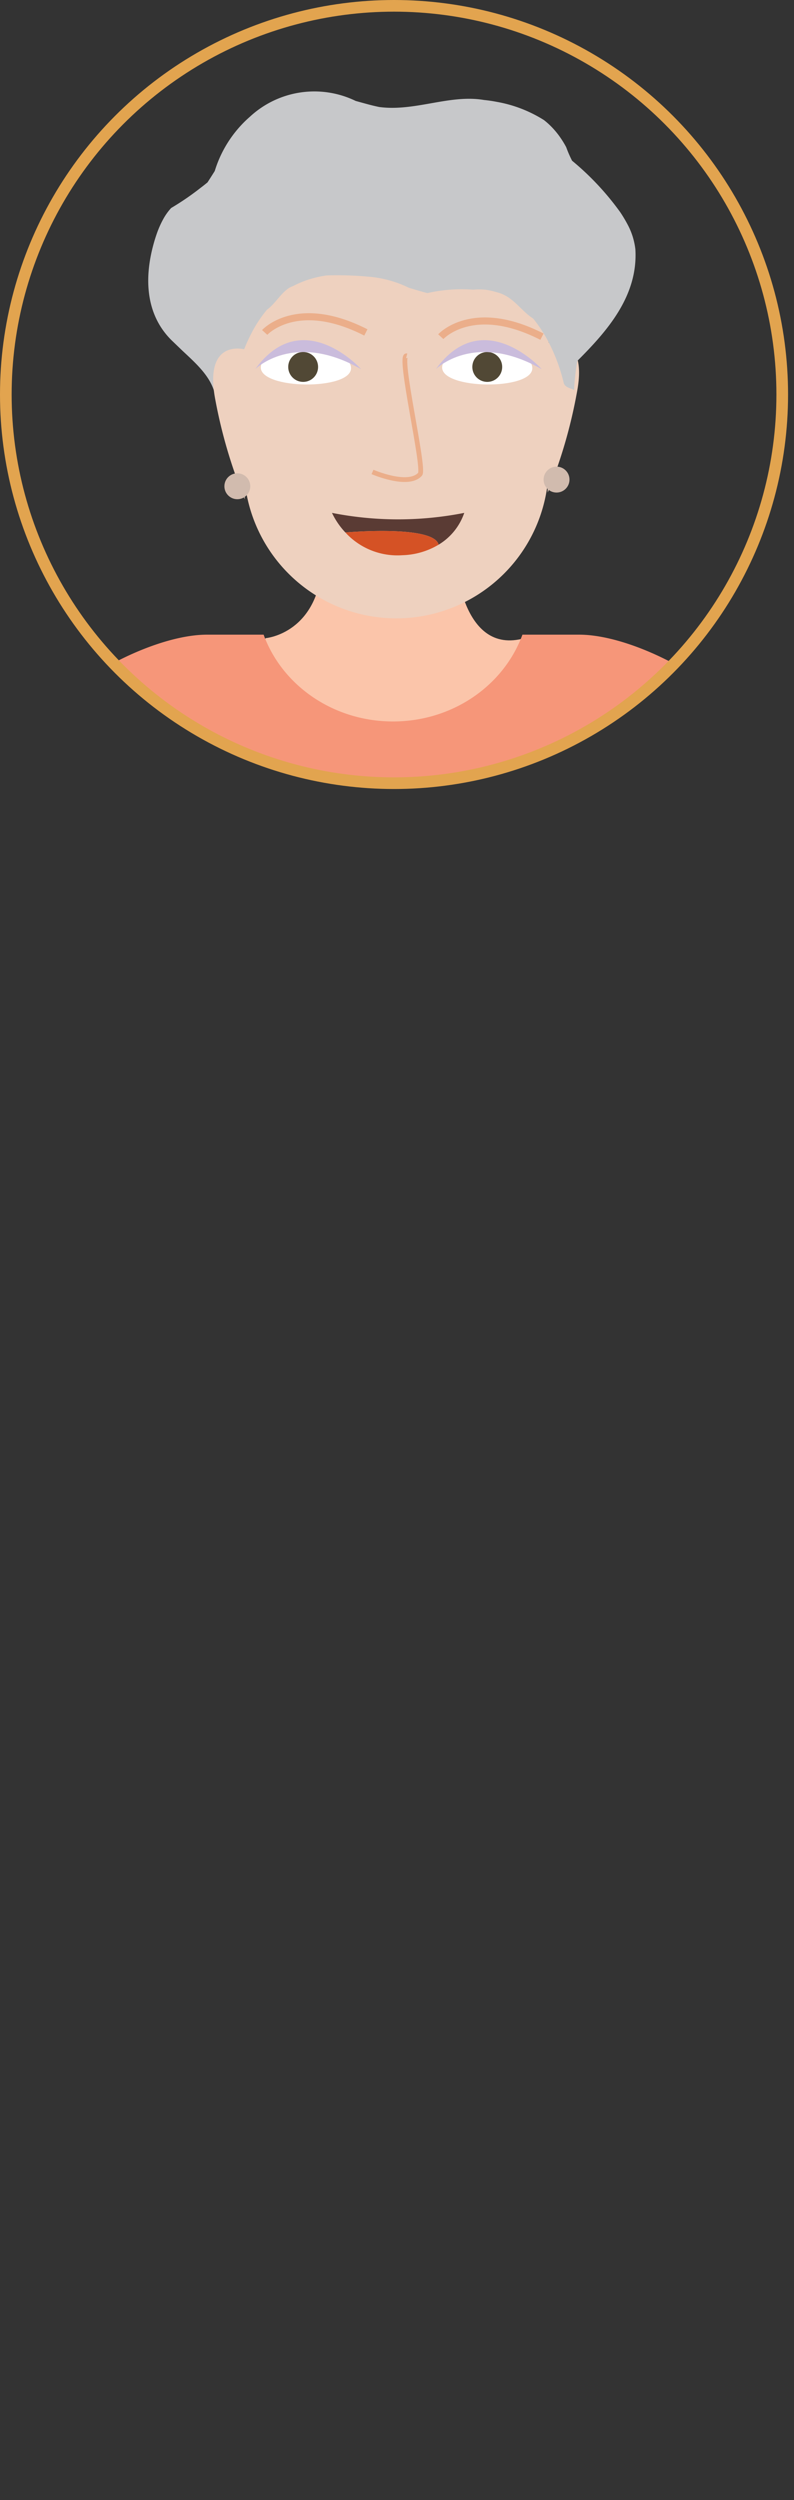 <svg xmlns="http://www.w3.org/2000/svg" xmlns:xlink="http://www.w3.org/1999/xlink" viewBox="0 0 134.99 424.54"><rect x="0" y="0" width="134.99" height="424.54" fill="#333333" stroke="none"/><defs><style>.cls-1,.cls-16{fill:none;}.cls-1{stroke:#e2a44f;stroke-width:1.98px;}.cls-1,.cls-10,.cls-16,.cls-9{stroke-miterlimit:10;}.cls-2{clip-path:url(#clip-path);}.cls-10,.cls-3,.cls-9{fill:#eed1bf;}.cls-4{fill:#fbc5aa;}.cls-5{fill:#d8dcec;}.cls-6{fill:#fff;}.cls-7{fill:#514835;}.cls-8{fill:#cabcdc;}.cls-10,.cls-9{stroke:#ebae8a;}.cls-9{stroke-width:0.81px;}.cls-10{stroke-width:1.2px;}.cls-11{fill:#5a3b34;}.cls-12{fill:#d55225;}.cls-13{fill:#c7c8ca;}.cls-14{fill:#d1bbae;}.cls-15{fill:#f69679;}.cls-16{stroke:#c1c0db;stroke-width:0.65px;}</style><clipPath id="clip-path"><circle class="cls-1" cx="66.99" cy="66.99" r="66"/></clipPath></defs><title>Asset 23</title><g id="Layer_2" data-name="Layer 2"><g id="Glavno_Besedilo" data-name="Glavno Besedilo"><g class="cls-2"><path class="cls-3" d="M10.87,223.1s-3.77,29.73,16.6,32.72V222.37Z"/><path class="cls-3" d="M122.68,226.42s3.77,29.73-16.6,32.72V225.69Z"/><path class="cls-4" d="M45.19,108.36s9.22-.78,9.64-13.38H77.47s.92,16.46,11.72,13.38l-1,9.46-22,10L47,122l-4.67-10.58Z"/><path class="cls-5" d="M1,234.56l33.29-1.28V138.94s-7.7-39.08-19.53-17.87Q4.94,180.4,1,234.56Z"/><path class="cls-5" d="M134.61,234.56l-33.3-1.28V138.94s7.7-39.08,19.53-17.87Q130.67,180.4,134.61,234.56Z"/><path class="cls-3" d="M64.83,25.56h5.08A23.37,23.37,0,0,1,93.28,48.92v30.2A25.91,25.91,0,0,1,67.37,105h0A25.91,25.91,0,0,1,41.47,79.12V48.92A23.37,23.37,0,0,1,64.83,25.56Z"/><path class="cls-6" d="M59.68,62.54c.06-4.17-15.27-4.33-15.34-.16C44.29,66.15,59.63,66.31,59.68,62.54Z"/><path class="cls-6" d="M90.5,62.54c.06-4.17-15.27-4.33-15.33-.16C75.11,66.15,90.45,66.31,90.5,62.54Z"/><circle class="cls-7" cx="51.54" cy="62.31" r="2.54"/><circle class="cls-7" cx="82.84" cy="62.31" r="2.54"/><path class="cls-8" d="M43.39,62.69s6.52-6.55,18,0C61.43,62.69,51.41,51.6,43.39,62.69Z"/><path class="cls-8" d="M74.1,62.69s6.51-6.55,18,0C92.14,62.69,82.12,51.6,74.1,62.69Z"/><path class="cls-9" d="M63.33,80.14s6.09,2.65,8.09.38c.86-1-3.8-20.51-2.28-20.1"/><path class="cls-10" d="M45,56.45s5.42-6,17.2,0"/><path class="cls-10" d="M74.94,57.17s5.43-6,17.2,0"/><path class="cls-11" d="M78.93,87.09a10.12,10.12,0,0,1-4.36,5.4c-.82-3.4-15.79-2.08-15.85-2.07a12.9,12.9,0,0,1-2.28-3.33A58,58,0,0,0,78.93,87.09Z"/><path class="cls-12" d="M74.57,92.49h0a12.72,12.72,0,0,1-6.19,1.79,12,12,0,0,1-9.66-3.86C58.78,90.41,73.75,89.09,74.57,92.49Z"/><polygon class="cls-11" points="58.73 90.42 58.73 90.42 58.73 90.42 58.73 90.42"/><path class="cls-3" d="M93.12,58.21s7-2,4.95,8.5a84.78,84.78,0,0,1-4.95,16.93Z"/><path class="cls-13" d="M38.75,73c.16-1.58.38-3.18.66-4.78A30.89,30.89,0,0,1,43.06,56a21.58,21.58,0,0,1,2.33-3.41c1.53-1.07,2.72-3.47,4.42-4a16.49,16.49,0,0,1,2.81-1.17,19,19,0,0,1,2.91-.65,58.4,58.4,0,0,1,7.31.23,19,19,0,0,1,6.66,1.86c1,.31,2.1.63,3.15.91a26.84,26.84,0,0,1,3.89-.58,25.65,25.65,0,0,1,3.92,0,10.62,10.62,0,0,1,2,0,11,11,0,0,1,1.91.41c2.88.68,4.07,3.08,6.27,4.49.43.52.83,1.07,1.22,1.64s.75,1.17,1.09,1.77a30,30,0,0,1,1.74,3.78,29.32,29.32,0,0,1,1.17,3.83c.35.75,1.06.75,1.76,1.13,0-.83.09-1.66.18-2.48s.21-1.65.34-2.46c5-5,10.38-11,9.88-19a12.39,12.39,0,0,0-.46-2.14,11.94,11.94,0,0,0-.9-2.11,22.85,22.85,0,0,0-1.2-2,46.66,46.66,0,0,0-8.2-8.76,19.89,19.89,0,0,1-1-2.3,16,16,0,0,0-.94-1.55,14,14,0,0,0-1.1-1.41,12.85,12.85,0,0,0-1.74-1.64,22.26,22.26,0,0,0-8-3.09c-.72-.14-1.45-.25-2.18-.32-5.83-1-11.76,2-17.83,1.19-.67-.14-1.34-.3-2-.48s-1.32-.36-2-.55a16.11,16.11,0,0,0-18,2.7,18.9,18.9,0,0,0-1.57,1.53,20,20,0,0,0-4.39,7.67c-.4.64-.81,1.28-1.23,1.93-.39.32-.78.63-1.18.93a46,46,0,0,1-5,3.42,9.48,9.48,0,0,0-1.36,1.91,16.42,16.42,0,0,0-1,2.21c-.25.7-.48,1.42-.67,2.14-1.57,5.79-1.32,12.06,3.36,16.45l1.57,1.51c2.64,2.47,5.38,4.86,5.73,8.47q.45,1.59.9,3.12A19.66,19.66,0,0,0,38.75,73Z"/><path class="cls-3" d="M41.6,59.33s-7-1.95-5,8.51a85.06,85.06,0,0,0,5,16.93Z"/><circle class="cls-14" cx="40.35" cy="82.57" r="2.2"/><circle class="cls-14" cx="94.62" cy="81.44" r="2.2"/><polygon class="cls-3" points="72.51 279.73 58.63 408.96 42.77 408.96 30.51 279.73 72.51 279.73"/><polygon class="cls-3" points="109.89 279.73 96.09 408.96 80.31 408.96 68.12 279.73 109.89 279.73"/><path class="cls-15" d="M105,214.67a208.38,208.38,0,0,1-.87-44.53c6.45-9.3,6.63-29.72,6.62-32.94,3.59-11.19,7.4-15.69,10.5-16,7.59-.91-11.21-13.43-22.8-13.43H88.82c-3.14,8.58-11.81,14.74-22,14.74s-18.88-6.16-22-14.74H35.2c-11.59,0-30.39,12.52-22.8,13.43,3.06.36,6.81,4.74,10.36,15.61,0,0-.41,23.65,6.78,33.63a208,208,0,0,1-.89,44.28L3,337.81s13.52,14.7,52.89,0c0,0,26.72,10.92,50.24,0,0,0,19.59,8.76,28.91,0Z"/><path class="cls-3" d="M42.77,409S31,418.22,22.27,418l36.38.26V409Z"/><path class="cls-15" d="M58.65,409V422H49v-3.72s-21.19,7.79-30.49,5.95c0,0-10.61-1.43,5.68-7.3,12.18-4.39,14.64-5.31,14.64-5.31"/><path class="cls-3" d="M96.18,409s11.74,9.26,20.5,9.08l-36.38.26V409Z"/><path class="cls-15" d="M80.3,409V422h9.61v-3.72s21.2,7.79,30.5,5.95c0,0,10.61-1.43-5.68-7.3-12.19-4.39-14.64-5.31-14.64-5.31"/><path class="cls-16" d="M28.65,214.66c.09-7.76,39.31,31.06,76.3,0"/></g><circle class="cls-1" cx="66.99" cy="66.99" r="66"/></g></g></svg>
